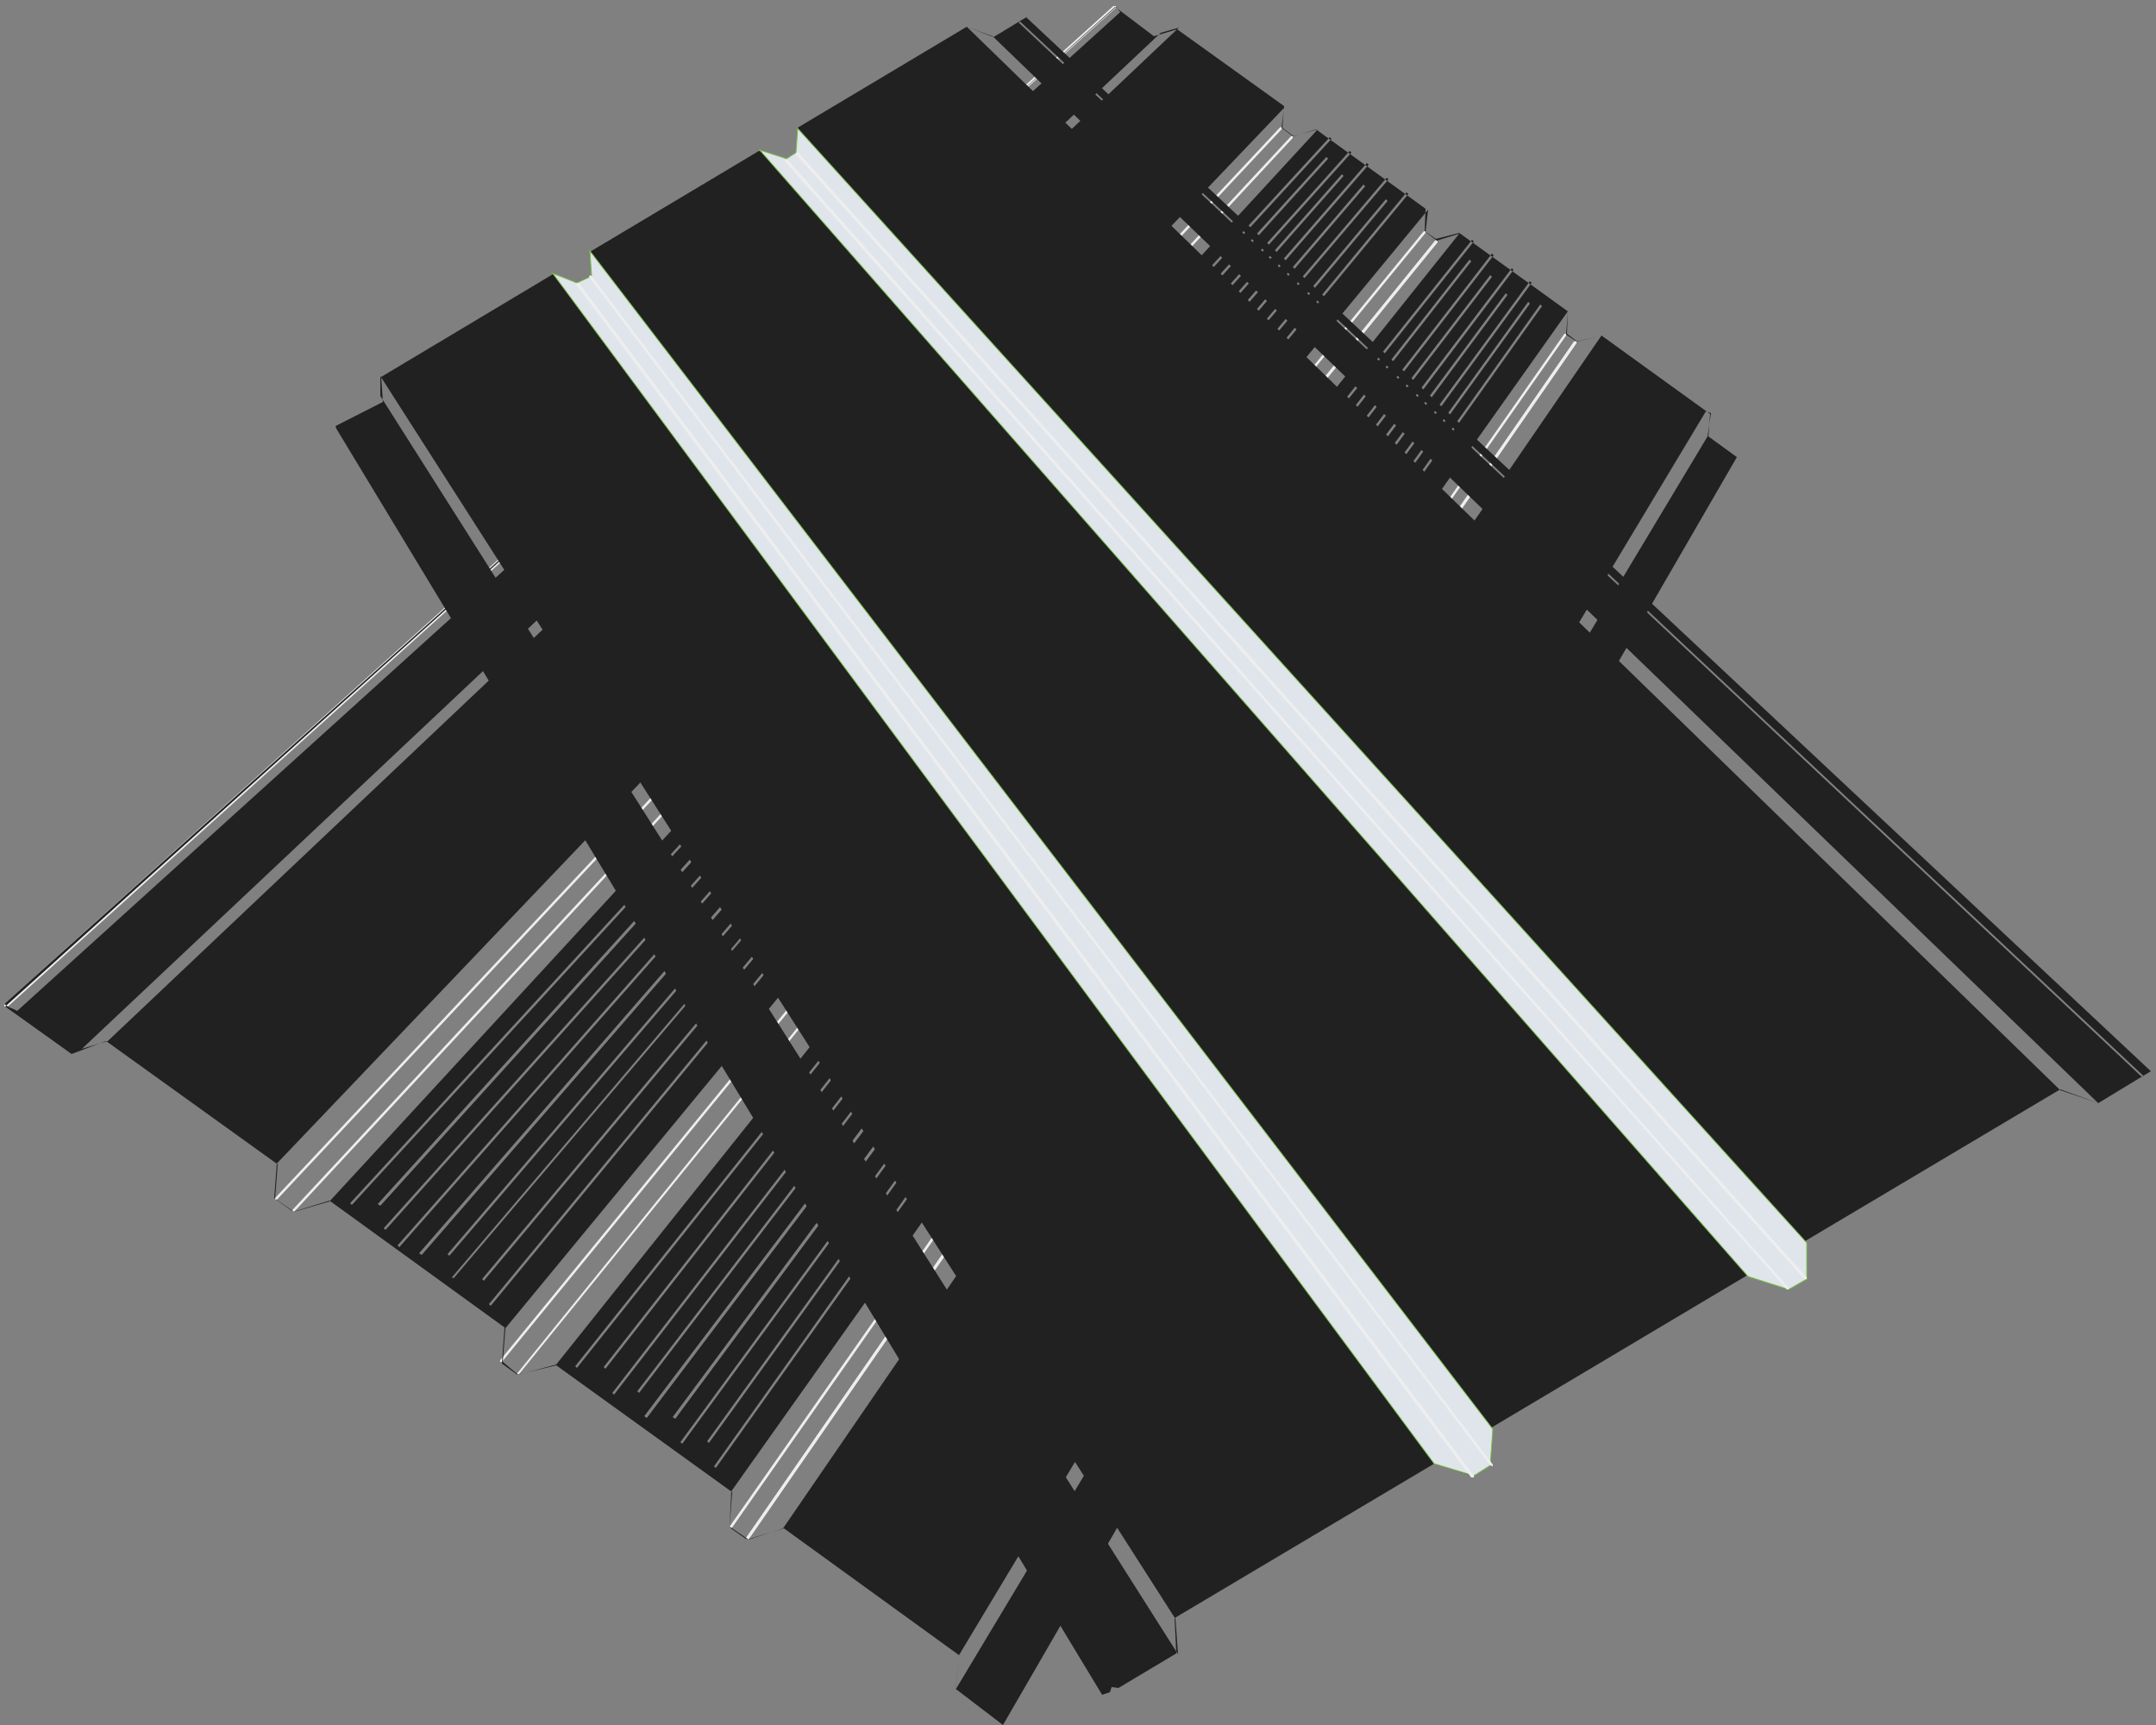 <svg width="250" height="200" viewBox="0 0 250 200" xmlns="http://www.w3.org/2000/svg"><rect x="0" y="0" width="250" height="200" fill="#808080" stroke="none"/><title>Group</title><g id="Page-1" fill="none" fill-rule="evenodd"><g id="siding_white_icon"><g id="Group"><path d="M129.1,0.7 L0.5,116.4 L0.5,116.7 L0.9,116.7 L129.4,0.9 L129.4,0.7 L129.1,0.7 Z" id="Shape" fill="#EEE"/><path d="M181.4,38.7 L84.6,177 L84.6,177.2 L84.9,177.1 L181.6,38.9 L181.6,38.7 L181.4,38.7 Z" id="Shape" fill="#EEE"/><path d="M148.4,14.8 L31.9,138.9 L31.9,139.1 L32.1,139.1 L148.6,15 L148.6,14.7 L148.4,14.8 Z" id="Shape" fill="#EEE"/><path d="M182.5,39.6 L86.5,178.3 L86.5,178.5 L86.8,178.5 L182.8,39.8 L182.8,39.5 L182.5,39.6 Z" id="Shape" fill="#EEE"/><path d="M149.7,15.8 L33.9,140.3 L33.9,140.5 L34.1,140.5 L149.9,16 L149.9,15.8 L149.7,15.8 Z" id="Shape" fill="#EEE"/><path d="M165.1,26.8 L58,157.7 L58,157.9 L58.2,157.9 L165.3,27 L165.3,26.8 L165.1,26.8 Z" id="Shape" fill="#EEE"/><path d="M166.4,27.9 L60,159.2 L60,159.4 L60.2,159.3 L166.7,28.1 L166.6,27.8 L166.4,27.9 Z" id="Shape" fill="#EEE"/><path d="M110.8,195.8 L111.2,191.9 L90.9,177.2 L86.6,178.5 L84.6,177.1 L84.9,173 L64.5,158.3 L60,159.4 L58.2,158.1 L58.5,153.9 L38.2,139.2 L34,140.5 L31.9,139 L32.2,135 L12.3,120.7 L8.3,122.2 L0.6,116.7 L129.3,0.8 L133.8,4.2 L136.5,3.4 L148.9,12.3 L148.7,14.8 L150,15.8 L152.6,15 L165.3,24.2 L165.2,26.8 L166.5,27.7 L169.2,27 L181.8,36.1 L181.7,38.7 L182.9,39.6 L185.7,38.9 L198.3,48 L198.1,50.6 L201.4,53 L116.3,200 L110.8,195.8 L110.8,195.8 Z M32.1,134.9 L31.8,138.9 L34.1,140.5 L38.2,139.3 L152.8,15 L149.9,15.8 L148.6,14.8 L148.9,12.5 L32.1,134.9 L32.1,134.9 Z M58.6,154 L58.3,157.9 L60.1,159.4 L64.5,158.2 L169.2,27.1 L166.6,27.9 L165.3,26.9 L165.6,24.3 L58.6,154 L58.6,154 Z M84.8,172.9 L84.6,177 L86.8,178.5 L90.8,177.2 L185.7,38.9 L182.8,39.6 L181.6,38.8 L181.8,36.1 L84.8,172.9 L84.8,172.9 Z M111.2,191.9 L110.8,195.9 L198,50.6 L198.4,47.9 L197.8,47.7 L111.2,191.9 L111.2,191.9 Z M9.5,121.6 L12.5,120.7 L136.7,3.2 L134.6,3.8 L9.5,121.6 L9.5,121.6 Z M0.9,116.7 L2,117.2 L129.9,1.4 L129.4,0.8 L0.5,116.4 L0.9,116.7 Z M74.9,164.3 L175.4,31.2 L74.9,164.3 Z M75,164.4 L175.5,31.3 L175.3,31.1 L74.7,164.2 L75,164.4 Z M82.9,170.1 L178.7,35.4 L82.9,170.1 Z M83,170.2 L178.8,35.5 L178.6,35.3 L82.8,170 L83,170.2 Z M66.8,158.5 L170.7,27.9 L66.8,158.5 Z M66.9,158.6 L170.9,28 L170.7,27.8 L66.7,158.4 L66.9,158.6 Z M79,167.3 L177.5,32.7 L79,167.3 Z M79.1,167.4 L177.6,32.8 L177.4,32.6 L78.9,167.2 L79.1,167.4 Z M71.1,161.6 L173.1,29.5 L71.1,161.6 Z M71.2,161.7 L173.2,29.6 L173,29.4 L71,161.5 L71.2,161.7 Z M48.7,145.4 L158.6,19 L48.7,145.4 Z M48.9,145.5 L158.7,19.1 L158.5,18.9 L48.6,145.3 L48.9,145.5 Z M40.7,139.6 L154.3,16 L40.7,139.6 Z M40.8,139.7 L154.4,16.1 L154.2,15.9 L40.6,139.5 L40.8,139.7 Z M56.8,151.3 L163.2,22.4 L56.8,151.3 Z M56.9,151.4 L163.3,22.5 L163.1,22.3 L56.7,151.2 L56.9,151.4 Z M44.6,142.5 L156.6,17.6 L44.6,142.5 Z M44.7,142.6 L156.7,17.7 L156.5,17.5 L44.5,142.4 L44.7,142.6 Z M52.5,148.1 L160.9,20.7 L52.5,148.1 Z M52.6,148.2 L161,20.8 L160.8,20.6 L52.4,148.1 L52.6,148.2 Z M82.1,167.2 L177.3,35.1 L82.1,167.2 Z M82.2,167.3 L177.4,35.2 L177.2,35 L82,167.1 L82.2,167.3 Z M78.2,164.4 L174.7,34.1 L78.2,164.4 Z M78.3,164.5 L174.8,34.2 L174.6,34 L78,164.3 L78.3,164.5 Z M74,161.4 L172.9,32 L74,161.4 Z M74.1,161.5 L173,32.1 L172.8,31.9 L73.9,161.3 L74.1,161.5 Z M70.1,158.6 L170.5,30.2 L70.1,158.6 Z M70.2,158.7 L170.6,30.3 L170.4,30.1 L70,158.5 L70.2,158.7 Z M44,139.7 L154,18.3 L44,139.7 Z M44.1,139.8 L154,18.4 L153.8,18.2 L43.8,139.6 L44.1,139.8 Z M47.9,142.5 L155.7,20.3 L47.9,142.5 Z M46.3,144.6 L155.8,20.4 L155.6,20.2 L46.1,144.4 L46.3,144.6 Z M52,145.5 L158.2,21.5 L52,145.5 Z M52.1,145.6 L158.3,21.6 L158.1,21.4 L51.9,145.4 L52.1,145.6 Z M56,148.4 L160.8,23.2 L56,148.4 Z M56.1,148.5 L160.9,23.3 L160.7,23.1 L55.9,148.3 L56.1,148.5 Z" id="Shape" fill="#212121"/><path d="M38.9,49.4 L44.4,46.6 L44.2,43.7 L64.1,31.8 L66.9,32.8 L68.7,31.9 L68.4,29.2 L88,17.5 L91.2,18.4 L92.6,17.6 L92.5,14.8 L112.1,3.1 L115.2,4.3 L119,2 L249.4,124.2 L243.3,127.9 L238.9,126.3 L209.3,143.9 L209.3,148.3 L207.3,149.5 L202.7,147.8 L172.8,165.6 L172.7,169.9 L170.7,171.1 L166.3,169.7 L136.2,187.6 L136.4,191.7 L129.7,195.7 L128.9,195.6 L128.7,196.2 L127.8,196.5 L39,49.7 L38.9,49.4 L38.9,49.4 Z M136.6,191.8 L136.3,187.7 L44.1,43.6 L44.1,45.9 L136.6,191.8 L136.6,191.8 Z M238.9,126.4 L243.3,127.9 L115.1,4.2 L112.1,3.1 L238.9,126.4 L238.9,126.4 Z M118.1,2.6 L248.4,124.9 L248.5,124.7 L118.3,2.5 L118.1,2.6 Z" id="Shape" fill="#212121"/><path d="M68.4,29.1 L68.6,32 L66.9,32.8 L64.1,31.7 L166.3,169.7 L170.9,171.1 L172.8,169.9 L173.1,165.7 L68.4,29.1 Z" id="Shape" stroke="#77C044" stroke-width=".1" fill="#E0E4EB"/><path d="M92.5,14.9 L92.3,17.7 L91.2,18.4 L88.1,17.4 L202.7,148 L207.4,149.5 L209.5,148.3 L209.5,144.1 L92.5,14.9 Z" id="Shape" stroke="#77C044" stroke-width=".1" fill="#E0E4EB"/><path d="M66.8,33 L170.6,171.3 L170.9,171.3 L170.9,171.1 L67.1,32.8 L66.9,32.8 L66.8,33 Z" id="Shape" fill="#EEE"/><path d="M91,18.7 L207.2,149.5 L207.4,149.5 L207.4,149.3 L91.3,18.5 L91,18.5 L91,18.7 Z" id="Shape" fill="#EEE"/><path d="M92.3,17.9 L209.2,148.3 L209.5,148.3 L209.5,148.1 L92.6,17.7 L92.3,17.7 L92.3,17.9 Z" id="Shape" fill="#EEE"/><path d="M68.3,32.1 L172.8,169.9 L173.1,170 L173.1,169.8 L68.6,32 L68.4,31.9 L68.3,32.1 Z" id="Shape" fill="#EEE"/></g></g></g></svg>